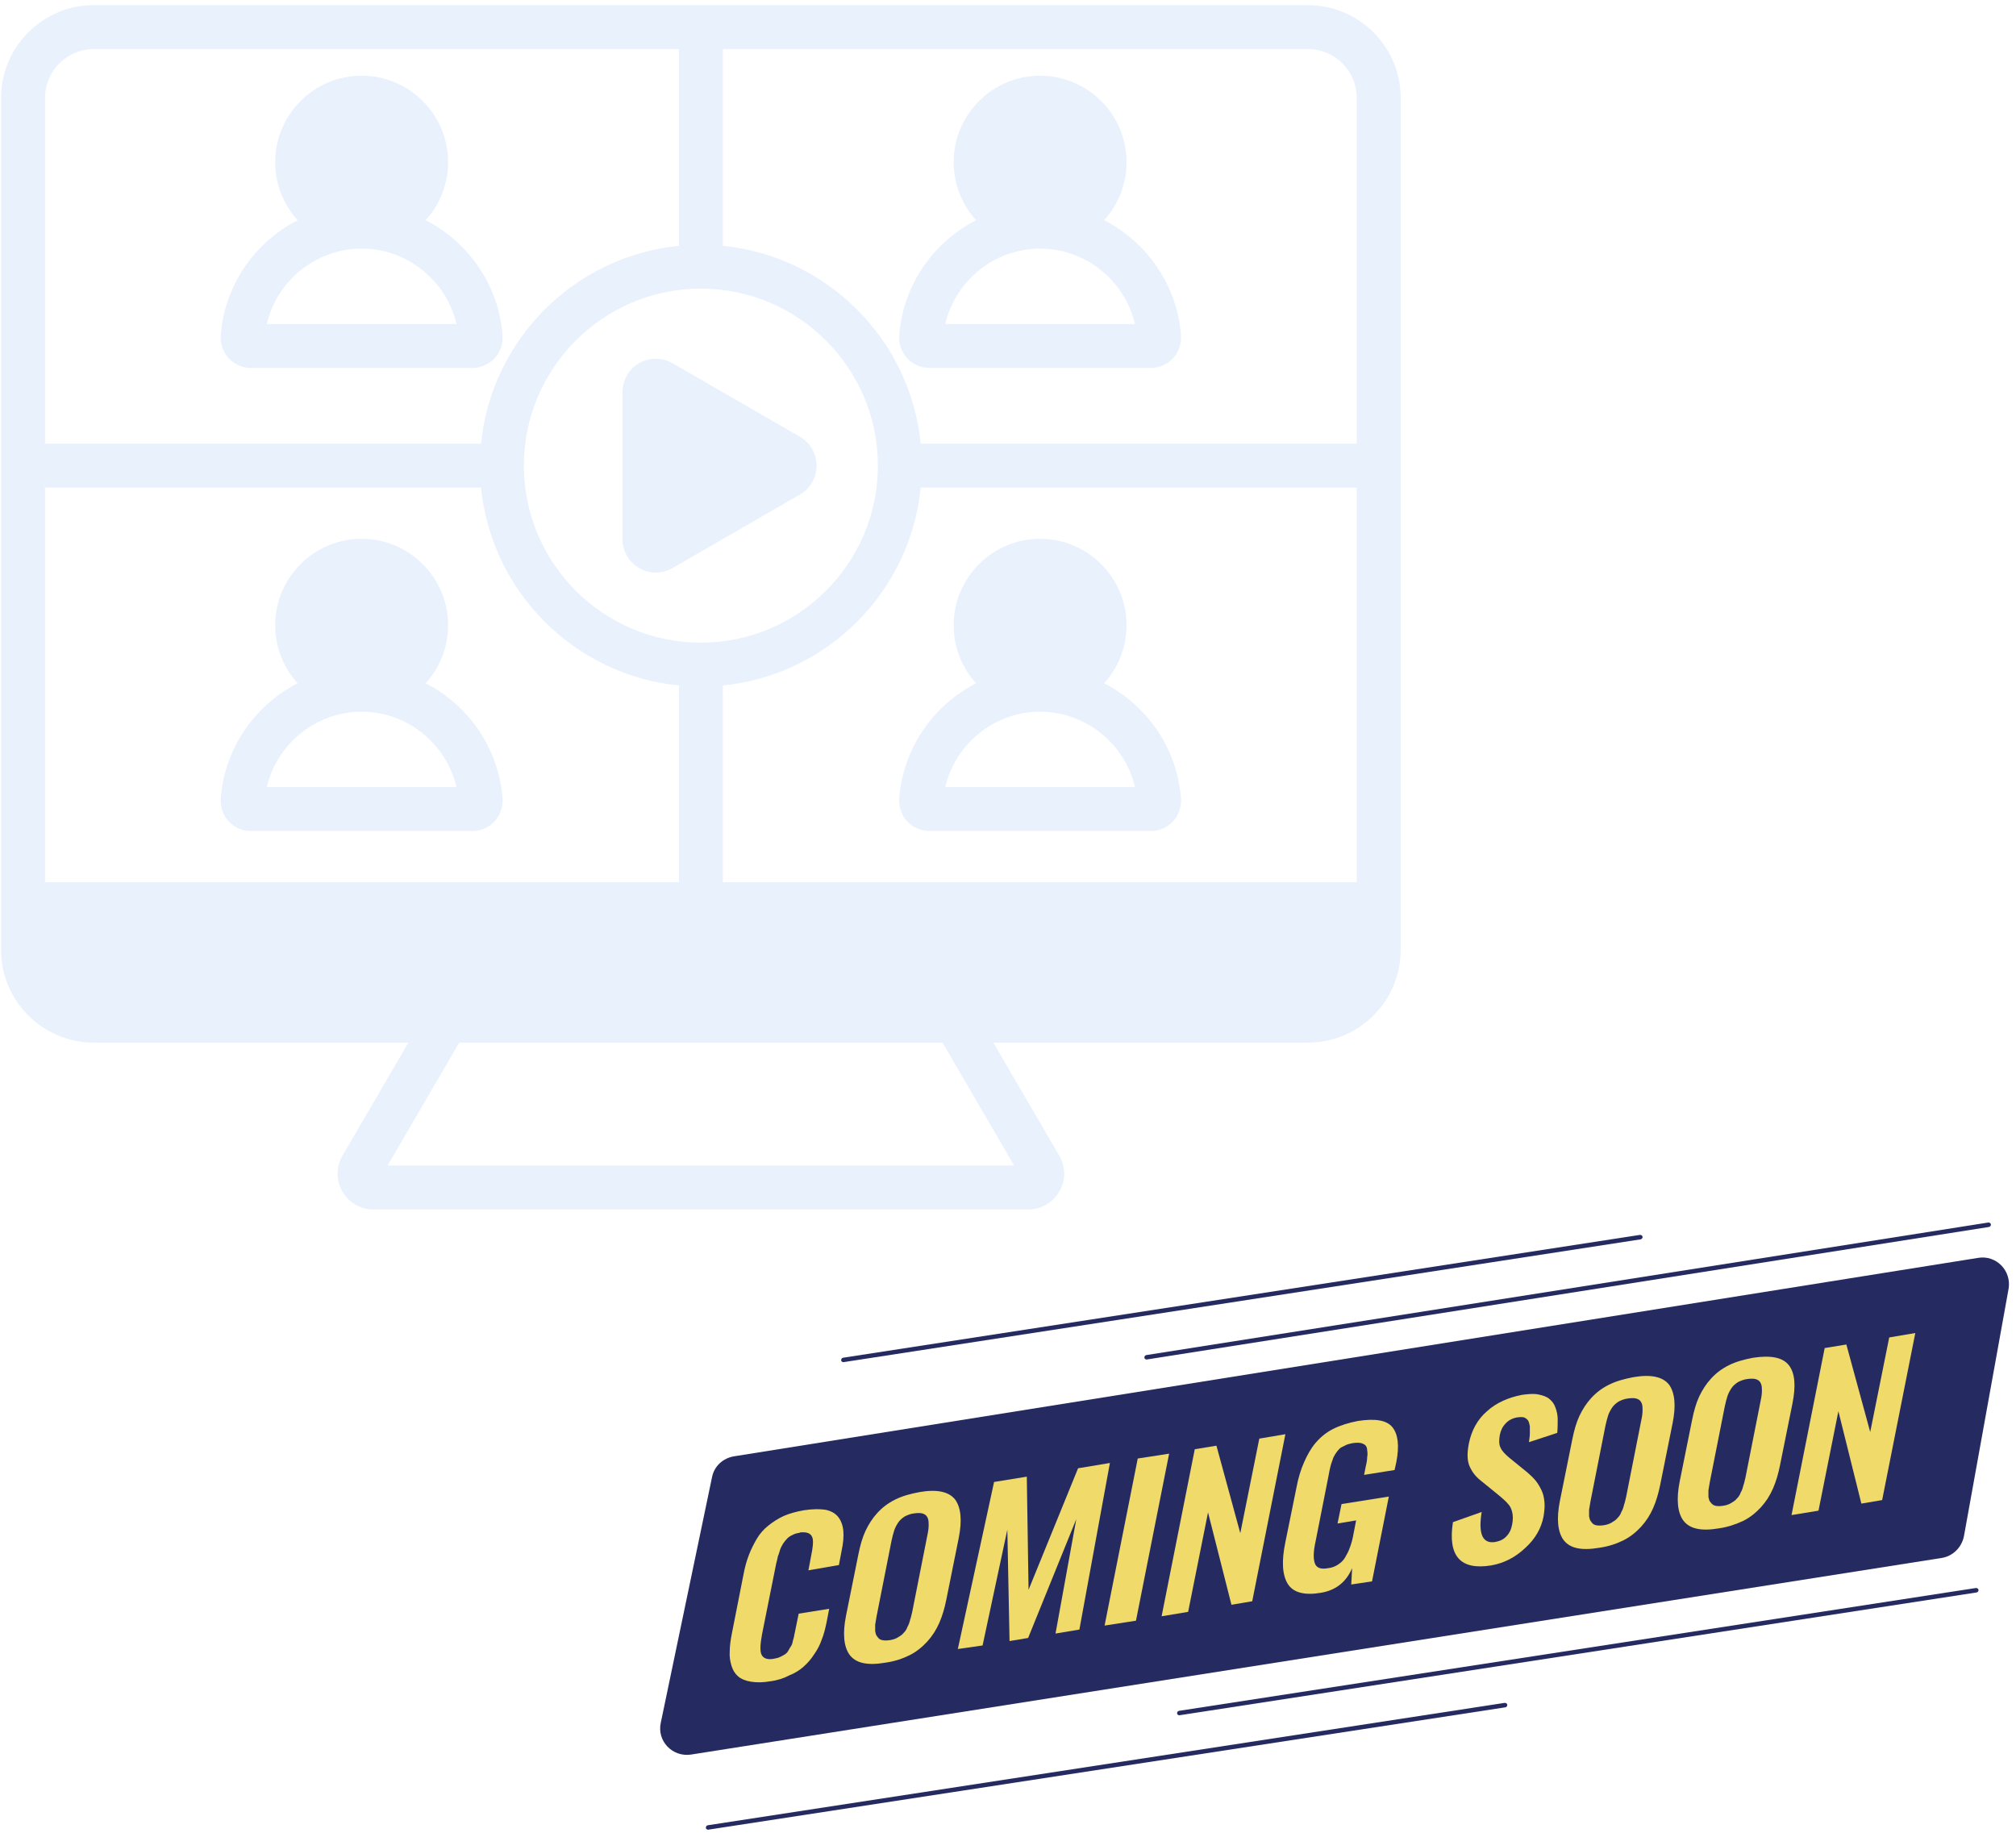 <svg width="198" height="180" viewBox="0 0 198 180" fill="none" xmlns="http://www.w3.org/2000/svg">
<path d="M108.441 21.626C109.808 20.118 110.643 18.118 110.643 15.926C110.643 11.245 106.834 7.436 102.153 7.436C97.472 7.436 93.663 11.245 93.663 15.926C93.663 18.118 94.498 20.118 95.865 21.626C91.682 23.772 88.688 27.987 88.316 32.939C88.254 33.763 88.54 34.582 89.1 35.186C89.661 35.789 90.456 36.136 91.282 36.136H113.024C113.85 36.136 114.645 35.789 115.205 35.186C115.765 34.582 116.051 33.763 115.99 32.94C115.618 27.987 112.624 23.773 108.441 21.626ZM92.837 31.823C93.826 27.571 97.669 24.418 102.15 24.417H102.153C102.153 24.417 102.155 24.417 102.156 24.417C106.637 24.418 110.48 27.572 111.47 31.823H92.837ZM49.356 32.94C48.984 27.987 45.99 23.773 41.806 21.626C43.174 20.118 44.009 18.118 44.009 15.927C44.009 11.245 40.2 7.436 35.519 7.436C30.837 7.436 27.028 11.245 27.028 15.927C27.028 18.118 27.863 20.118 29.231 21.626C25.048 23.773 22.053 27.987 21.682 32.94V32.94C21.62 33.764 21.906 34.583 22.466 35.186C23.027 35.79 23.821 36.136 24.647 36.136H46.389C47.215 36.136 48.011 35.789 48.571 35.186C49.131 34.582 49.418 33.763 49.356 32.94ZM26.202 31.823C27.192 27.571 31.034 24.418 35.516 24.417H35.519C35.519 24.417 35.521 24.417 35.522 24.417C40.003 24.418 43.846 27.571 44.835 31.823H26.202ZM128.459 0.508H9.213C4.191 0.508 0.105 4.593 0.105 9.615V93.291C0.105 98.313 4.191 102.398 9.213 102.398H40.109L33.641 113.499C32.998 114.601 32.99 115.911 33.617 117.003C34.248 118.101 35.421 118.784 36.677 118.784H100.995C102.251 118.784 103.424 118.101 104.055 117.002C104.682 115.911 104.673 114.601 104.031 113.499L97.563 102.398H128.459C133.481 102.398 137.566 98.313 137.566 93.291V9.615C137.566 4.593 133.481 0.508 128.459 0.508ZM4.418 9.615C4.418 6.971 6.569 4.82 9.213 4.82H66.68V24.142C56.434 25.158 48.262 33.33 47.246 43.575H4.418V9.615ZM68.836 28.347C78.422 28.347 86.221 36.146 86.221 45.732C86.221 55.318 78.422 63.117 68.836 63.117C59.25 63.117 51.451 55.318 51.451 45.732C51.451 36.146 59.25 28.347 68.836 28.347ZM4.418 47.888H47.246C48.262 58.134 56.434 66.306 66.68 67.321V86.644H4.418V47.888ZM99.606 114.471H38.065L45.101 102.398H92.571L99.606 114.471ZM133.254 86.644H70.992V67.321C81.238 66.306 89.41 58.134 90.425 47.888H133.254V86.644ZM133.254 43.576H90.425C89.41 33.33 81.238 25.158 70.992 24.142V4.82H128.459C131.103 4.82 133.254 6.971 133.254 9.615V43.576ZM61.14 52.96V38.504C61.14 37.337 61.767 36.25 62.776 35.668C63.784 35.086 65.038 35.087 66.049 35.67L78.568 42.898C79.576 43.48 80.203 44.565 80.203 45.731C80.203 46.897 79.576 47.983 78.568 48.566L66.048 55.793C65.543 56.085 64.976 56.231 64.409 56.231C63.844 56.231 63.279 56.086 62.776 55.795C61.767 55.213 61.14 54.127 61.14 52.96ZM41.806 67.105C43.174 65.597 44.009 63.597 44.009 61.406C44.009 56.724 40.2 52.916 35.519 52.916C30.837 52.916 27.028 56.724 27.028 61.406C27.028 63.597 27.863 65.597 29.231 67.105C25.047 69.252 22.053 73.466 21.682 78.419V78.42C21.62 79.243 21.906 80.062 22.466 80.665C23.026 81.269 23.821 81.615 24.647 81.615H46.389C47.215 81.615 48.011 81.269 48.571 80.665C49.131 80.061 49.417 79.242 49.355 78.419C48.984 73.466 45.99 69.252 41.806 67.105ZM26.202 77.303C27.192 73.05 31.036 69.896 35.519 69.896C40.001 69.896 43.846 73.05 44.835 77.303H26.202ZM88.316 78.419C88.255 79.243 88.54 80.061 89.101 80.665C89.661 81.269 90.456 81.615 91.282 81.615H113.024C113.85 81.615 114.645 81.269 115.206 80.665C115.766 80.061 116.052 79.243 115.99 78.419C115.618 73.466 112.624 69.252 108.441 67.105C109.808 65.597 110.643 63.597 110.643 61.406C110.643 56.724 106.834 52.916 102.153 52.916C97.472 52.916 93.663 56.724 93.663 61.406C93.663 63.597 94.498 65.597 95.865 67.105C91.682 69.252 88.688 73.466 88.316 78.419ZM102.153 69.896C106.636 69.896 110.48 73.05 111.47 77.303H92.837C93.826 73.05 97.67 69.896 102.153 69.896Z" fill="#92BDF6" fill-opacity="0.2"/>
<path d="M64.898 169.196L69.934 145.065C70.151 143.98 71.019 143.199 72.105 143.025L194.276 123.538C196.056 123.234 197.575 124.797 197.271 126.576L192.886 150.881C192.669 151.966 191.801 152.834 190.716 153.007L67.85 172.321C66.026 172.581 64.507 170.976 64.898 169.196Z" fill="#252B61"/>
<path d="M75.665 165.119C74.927 165.249 74.319 165.249 73.755 165.162C73.234 165.076 72.8 164.902 72.496 164.642C72.192 164.381 71.975 164.034 71.844 163.6C71.714 163.166 71.627 162.688 71.671 162.168C71.671 161.647 71.758 161.039 71.888 160.388L73.017 154.659C73.147 153.965 73.321 153.314 73.538 152.75C73.755 152.185 74.015 151.665 74.319 151.144C74.623 150.623 75.014 150.189 75.448 149.842C75.882 149.494 76.403 149.147 76.968 148.887C77.575 148.626 78.227 148.453 78.965 148.323C79.833 148.192 80.528 148.192 81.092 148.279C81.656 148.409 82.047 148.626 82.351 149.017C82.612 149.364 82.785 149.842 82.829 150.363C82.872 150.883 82.829 151.534 82.655 152.316L82.394 153.704L79.399 154.225L79.659 152.836C79.833 152.012 79.876 151.491 79.833 151.187C79.746 150.666 79.399 150.449 78.704 150.493C78.661 150.493 78.574 150.493 78.531 150.536C78.27 150.58 78.053 150.623 77.836 150.753C77.619 150.84 77.445 150.97 77.315 151.1C77.185 151.231 77.054 151.404 76.924 151.578C76.837 151.751 76.707 151.925 76.62 152.185C76.533 152.446 76.49 152.663 76.403 152.836C76.36 153.053 76.316 153.27 76.23 153.574L74.84 160.518C74.666 161.473 74.623 162.168 74.797 162.515C74.97 162.862 75.361 163.036 76.012 162.905C76.23 162.862 76.447 162.819 76.62 162.732C76.794 162.645 76.968 162.558 77.098 162.471C77.228 162.385 77.358 162.254 77.445 162.081C77.532 161.907 77.619 161.777 77.706 161.647C77.792 161.517 77.836 161.343 77.879 161.126C77.923 160.909 78.01 160.735 78.01 160.562C78.053 160.388 78.096 160.215 78.14 159.954L78.444 158.479L81.439 158.001L81.179 159.347C81.049 159.954 80.918 160.518 80.701 161.039C80.528 161.56 80.267 162.037 79.963 162.471C79.659 162.949 79.312 163.339 78.921 163.687C78.531 164.034 78.053 164.338 77.489 164.555C77.011 164.815 76.36 165.032 75.665 165.119Z" fill="#F0DA69"/>
<path d="M86.953 163.294C85.173 163.598 84.045 163.338 83.437 162.513C82.872 161.732 82.742 160.43 83.089 158.694L84.305 152.661C84.479 151.793 84.696 151.012 85 150.361C85.304 149.71 85.694 149.102 86.172 148.581C86.65 148.061 87.214 147.627 87.909 147.279C88.603 146.932 89.385 146.715 90.296 146.542C92.033 146.238 93.205 146.498 93.813 147.279C94.377 148.061 94.508 149.319 94.16 151.055L92.945 157.088C92.771 157.956 92.554 158.694 92.25 159.388C91.946 160.083 91.555 160.69 91.078 161.211C90.6 161.732 90.036 162.209 89.341 162.557C88.647 162.904 87.865 163.164 86.953 163.294ZM86.65 161.081C86.867 161.124 87.084 161.124 87.388 161.081C87.692 161.038 87.952 160.951 88.169 160.821C88.386 160.69 88.603 160.56 88.733 160.387C88.907 160.213 89.037 160.039 89.124 159.779C89.254 159.562 89.341 159.301 89.385 159.084C89.472 158.867 89.515 158.607 89.602 158.26L91.078 150.795C91.165 150.404 91.208 150.057 91.208 149.797C91.208 149.536 91.208 149.319 91.121 149.102C91.034 148.885 90.904 148.755 90.687 148.668C90.47 148.581 90.166 148.581 89.819 148.625C89.428 148.668 89.124 148.798 88.864 148.929C88.603 149.102 88.386 149.276 88.212 149.536C88.039 149.797 87.909 150.057 87.822 150.317C87.735 150.578 87.648 150.925 87.561 151.316L86.085 158.781C86.042 159.084 85.998 159.345 85.955 159.562C85.955 159.779 85.955 159.996 85.955 160.213C85.998 160.43 86.042 160.604 86.129 160.69C86.302 160.951 86.432 161.038 86.65 161.081Z" fill="#F0DA69"/>
<path d="M94.073 161.952L97.633 145.546L100.846 145.025L101.019 156.136L105.882 144.201L109.008 143.68L106.012 160.042L103.668 160.433L105.708 149.192L100.976 160.867L99.152 161.17L98.935 150.233L96.504 161.604L94.073 161.952Z" fill="#F0DA69"/>
<path d="M108.487 159.649L111.743 143.243L114.825 142.766L111.569 159.171L108.487 159.649Z" fill="#F0DA69"/>
<path d="M114.087 158.737L117.343 142.331L119.471 141.984L121.815 150.577L123.682 141.289L126.244 140.855L122.987 157.261L120.947 157.608L118.646 148.537L116.692 158.303L114.087 158.737Z" fill="#F0DA69"/>
<path d="M129.673 156.439C128.067 156.7 126.982 156.396 126.461 155.528C125.94 154.66 125.853 153.315 126.244 151.448L127.329 146.11C127.503 145.155 127.763 144.33 128.067 143.636C128.371 142.942 128.718 142.291 129.196 141.726C129.673 141.162 130.238 140.685 130.932 140.338C131.627 139.99 132.452 139.73 133.364 139.556C135.057 139.296 136.186 139.47 136.75 140.164C137.314 140.858 137.445 141.987 137.141 143.593L136.967 144.374L133.972 144.851L134.145 143.983C134.232 143.636 134.275 143.332 134.275 143.115C134.319 142.898 134.319 142.681 134.275 142.421C134.275 142.204 134.189 142.03 134.102 141.943C134.015 141.857 133.841 141.77 133.668 141.726C133.451 141.683 133.233 141.683 132.886 141.726C132.669 141.77 132.452 141.813 132.235 141.9C132.061 141.987 131.888 142.074 131.714 142.16C131.584 142.247 131.453 142.377 131.323 142.551C131.193 142.725 131.106 142.855 131.019 143.028C130.932 143.159 130.889 143.376 130.802 143.593C130.715 143.81 130.672 144.027 130.629 144.2C130.585 144.374 130.542 144.591 130.498 144.851L129.196 151.448C128.979 152.447 128.979 153.141 129.152 153.575C129.326 154.009 129.76 154.139 130.455 154.009C130.846 153.966 131.15 153.835 131.41 153.662C131.67 153.488 131.931 153.271 132.105 152.967C132.278 152.664 132.452 152.36 132.582 151.969C132.712 151.622 132.843 151.188 132.93 150.667L133.19 149.322L131.367 149.625L131.757 147.716L136.403 146.978L134.753 155.311L132.712 155.615L132.799 154.009C132.191 155.441 131.106 156.222 129.673 156.439Z" fill="#F0DA69"/>
<path d="M146.432 153.746C143.437 154.223 142.178 152.835 142.699 149.493L145.521 148.494C145.173 150.664 145.608 151.619 146.823 151.446C147.301 151.359 147.691 151.185 147.952 150.881C148.256 150.578 148.43 150.187 148.516 149.71C148.603 149.276 148.603 148.842 148.516 148.494C148.43 148.147 148.299 147.887 148.082 147.67C147.909 147.453 147.648 147.236 147.301 146.932L145.434 145.413C144.869 144.979 144.522 144.458 144.305 143.937C144.088 143.373 144.088 142.679 144.262 141.767C144.522 140.509 145.087 139.424 146.042 138.599C146.953 137.774 148.126 137.253 149.472 136.993C150.079 136.906 150.644 136.863 151.078 136.95C151.512 137.036 151.903 137.167 152.163 137.384C152.424 137.601 152.641 137.861 152.771 138.252C152.901 138.599 152.988 138.99 152.988 139.38C152.988 139.771 152.988 140.248 152.945 140.726L150.166 141.637C150.21 141.29 150.253 141.029 150.253 140.769C150.253 140.552 150.253 140.292 150.253 140.075C150.21 139.858 150.166 139.641 150.079 139.51C149.993 139.38 149.862 139.293 149.689 139.207C149.515 139.163 149.298 139.163 148.994 139.207C148.516 139.293 148.126 139.51 147.865 139.814C147.561 140.118 147.388 140.509 147.301 140.943C147.214 141.463 147.214 141.897 147.388 142.201C147.518 142.505 147.822 142.809 148.169 143.113L150.036 144.632C150.34 144.892 150.6 145.152 150.817 145.413C151.034 145.673 151.208 145.977 151.382 146.324C151.555 146.672 151.642 147.062 151.686 147.496C151.729 147.93 151.686 148.408 151.599 148.928C151.382 150.1 150.774 151.142 149.819 152.01C148.82 152.965 147.691 153.529 146.432 153.746Z" fill="#F0DA69"/>
<path d="M157.068 152.009C155.288 152.313 154.159 152.053 153.552 151.228C152.987 150.447 152.857 149.145 153.204 147.409L154.42 141.376C154.594 140.508 154.811 139.727 155.115 139.076C155.418 138.425 155.809 137.817 156.287 137.296C156.764 136.775 157.329 136.341 158.023 135.994C158.718 135.647 159.5 135.43 160.411 135.256C162.148 134.953 163.32 135.213 163.928 135.994C164.492 136.775 164.623 138.034 164.275 139.77L163.06 145.803C162.886 146.671 162.669 147.409 162.365 148.103C162.061 148.798 161.67 149.405 161.193 149.926C160.715 150.447 160.151 150.924 159.456 151.271C158.761 151.619 157.98 151.879 157.068 152.009ZM156.764 149.796C156.981 149.839 157.199 149.839 157.502 149.796C157.806 149.752 158.067 149.666 158.284 149.535C158.501 149.405 158.718 149.275 158.848 149.101C159.022 148.928 159.152 148.754 159.239 148.494C159.369 148.277 159.456 148.016 159.5 147.799C159.586 147.582 159.63 147.322 159.717 146.975L161.193 139.51C161.28 139.119 161.323 138.772 161.323 138.511C161.323 138.251 161.323 138.034 161.236 137.817C161.149 137.6 161.019 137.47 160.802 137.383C160.585 137.296 160.281 137.296 159.934 137.34C159.543 137.383 159.239 137.513 158.979 137.643C158.718 137.817 158.501 137.991 158.327 138.251C158.154 138.511 158.023 138.772 157.937 139.032C157.85 139.293 157.763 139.64 157.676 140.031L156.2 147.496C156.157 147.799 156.113 148.06 156.07 148.277C156.07 148.494 156.07 148.711 156.07 148.928C156.113 149.145 156.157 149.318 156.243 149.405C156.417 149.666 156.547 149.752 156.764 149.796Z" fill="#F0DA69"/>
<path d="M168.834 150.1C167.054 150.404 165.925 150.143 165.317 149.319C164.753 148.537 164.623 147.235 164.97 145.499L166.186 139.467C166.359 138.599 166.577 137.817 166.88 137.166C167.184 136.515 167.575 135.908 168.053 135.387C168.53 134.866 169.095 134.432 169.789 134.085C170.484 133.738 171.265 133.521 172.177 133.347C173.914 133.087 175.086 133.304 175.694 134.085C176.302 134.866 176.388 136.125 176.041 137.861L174.825 143.894C174.652 144.762 174.435 145.499 174.131 146.194C173.827 146.888 173.436 147.496 172.959 148.017C172.481 148.537 171.917 149.015 171.222 149.362C170.484 149.709 169.702 149.97 168.834 150.1ZM168.487 147.886C168.704 147.93 168.921 147.93 169.225 147.886C169.529 147.843 169.789 147.756 170.006 147.626C170.223 147.496 170.44 147.366 170.571 147.192C170.744 147.018 170.875 146.845 170.961 146.584C171.092 146.367 171.179 146.107 171.222 145.89C171.309 145.673 171.352 145.413 171.439 145.065L172.915 137.6C173.002 137.21 173.045 136.863 173.045 136.602C173.045 136.342 173.045 136.125 172.959 135.908C172.872 135.691 172.742 135.56 172.524 135.474C172.307 135.387 172.003 135.387 171.656 135.43C171.265 135.474 170.961 135.604 170.701 135.734C170.44 135.908 170.223 136.081 170.05 136.342C169.876 136.602 169.746 136.863 169.659 137.123C169.572 137.383 169.485 137.731 169.399 138.121L167.922 145.586C167.879 145.89 167.836 146.15 167.792 146.367C167.792 146.584 167.792 146.801 167.792 147.018C167.836 147.235 167.879 147.409 167.966 147.496C168.139 147.756 168.313 147.843 168.487 147.886Z" fill="#F0DA69"/>
<path d="M175.954 148.799L179.21 132.394L181.338 132.046L183.682 140.64L185.549 131.352L188.11 130.918L184.854 147.324L182.814 147.671L180.556 138.6L178.602 148.365L175.954 148.799Z" fill="#F0DA69"/>
<path d="M112.611 133.521C112.524 133.521 112.394 133.434 112.394 133.347C112.394 133.217 112.438 133.13 112.568 133.087L195.274 120.066C195.404 120.066 195.491 120.11 195.535 120.24C195.535 120.37 195.491 120.457 195.361 120.5L112.611 133.521C112.655 133.521 112.655 133.521 112.611 133.521Z" fill="#252B61"/>
<path d="M82.829 133.781C82.742 133.781 82.612 133.694 82.612 133.607C82.612 133.477 82.656 133.39 82.786 133.347L161.064 121.281C161.194 121.281 161.281 121.325 161.324 121.455C161.324 121.585 161.281 121.672 161.151 121.715L82.829 133.781C82.873 133.781 82.873 133.781 82.829 133.781Z" fill="#252B61"/>
<path d="M115.824 168.461C115.737 168.461 115.607 168.374 115.607 168.287C115.607 168.157 115.65 168.07 115.78 168.026L194.058 155.961C194.189 155.961 194.275 156.004 194.319 156.135C194.319 156.265 194.275 156.352 194.145 156.395L115.824 168.461Z" fill="#252B61"/>
<path d="M69.543 179.698C69.456 179.698 69.325 179.612 69.325 179.525C69.325 179.395 69.369 179.308 69.499 179.264L147.777 167.242C147.907 167.242 147.994 167.286 148.038 167.416C148.038 167.546 147.994 167.633 147.864 167.676L69.543 179.698C69.586 179.698 69.586 179.698 69.543 179.698Z" fill="#252B61"/>
</svg>
